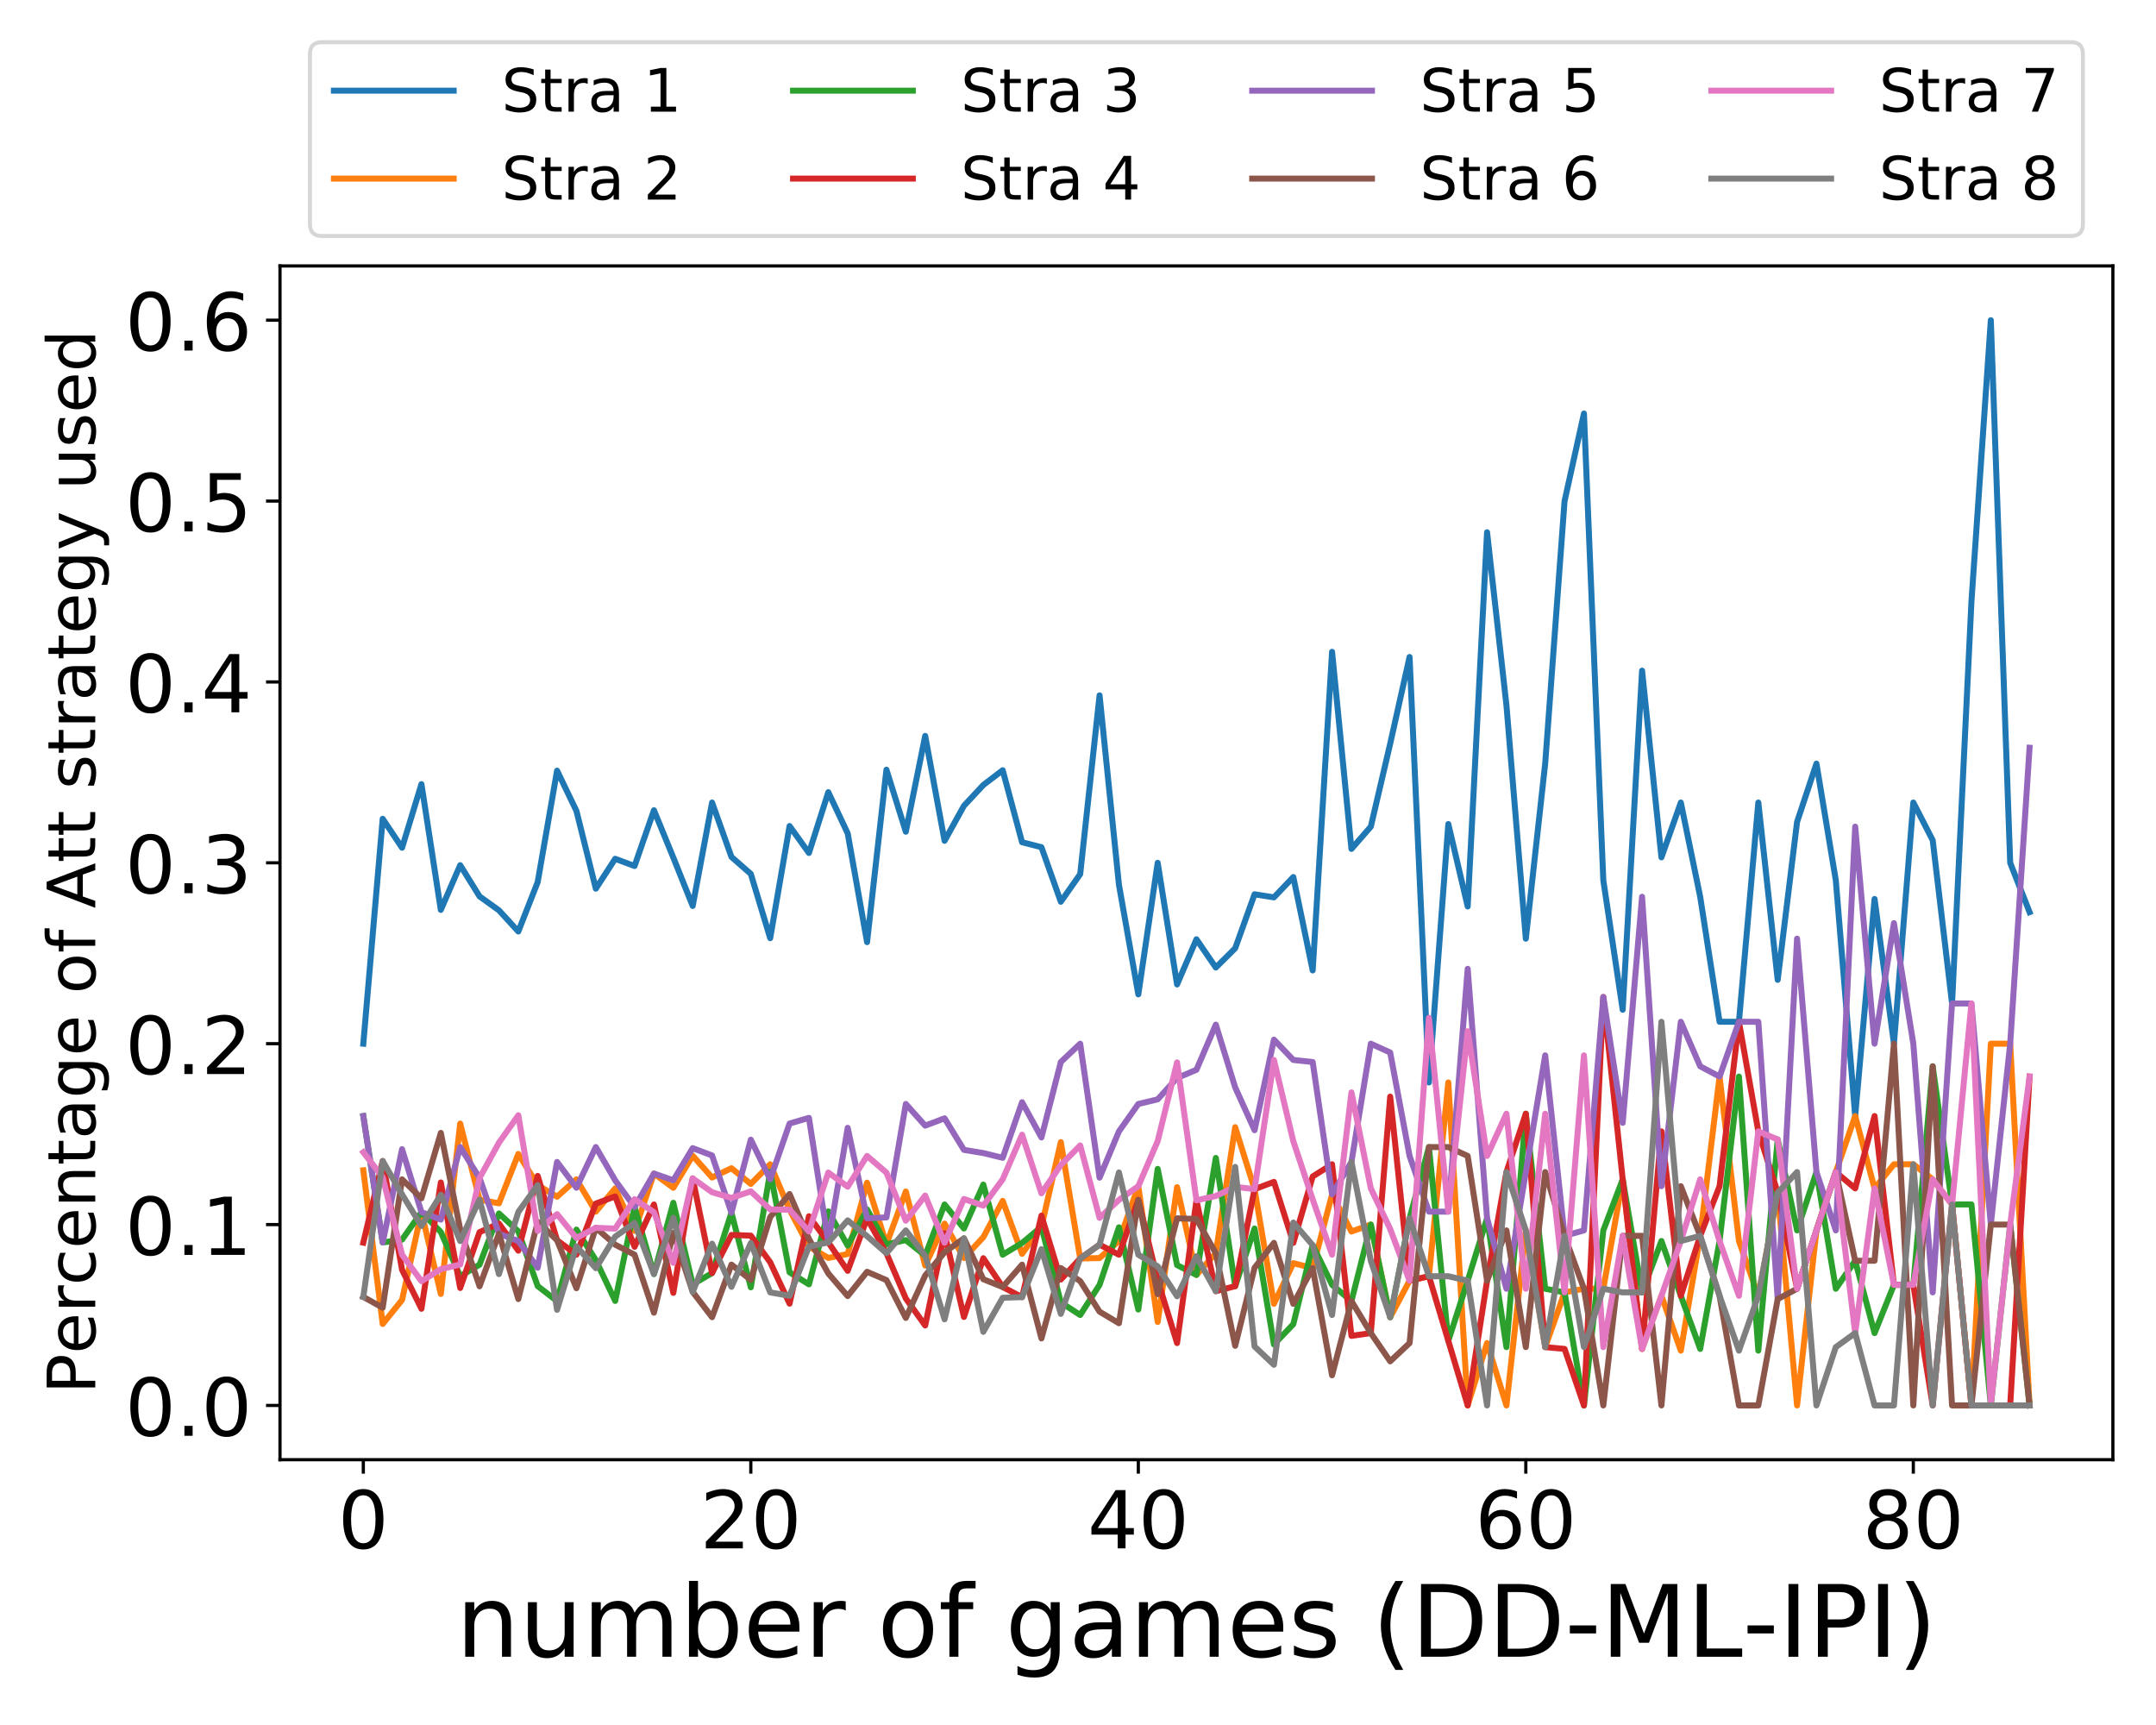 <?xml version="1.0" encoding="utf-8" standalone="no"?>
<!DOCTYPE svg PUBLIC "-//W3C//DTD SVG 1.1//EN"
  "http://www.w3.org/Graphics/SVG/1.1/DTD/svg11.dtd">
<!-- Created with matplotlib (https://matplotlib.org/) -->
<svg height="432pt" version="1.1" viewBox="0 0 540 432" width="540pt" xmlns="http://www.w3.org/2000/svg" xmlns:xlink="http://www.w3.org/1999/xlink">
 <defs>
  <style type="text/css">
*{stroke-linecap:butt;stroke-linejoin:round;}
  </style>
 </defs>
 <g id="figure_1">
  <g id="patch_1">
   <path d="M 0 432 
L 540 432 
L 540 0 
L 0 0 
z
" style="fill:#ffffff;"/>
  </g>
  <g id="axes_1">
   <g id="patch_2">
    <path d="M 70.13 365.56 
L 529.2 365.56 
L 529.2 66.6 
L 70.13 66.6 
z
" style="fill:#ffffff;"/>
   </g>
   <g id="matplotlib.axis_1">
    <g id="xtick_1">
     <g id="line2d_1">
      <defs>
       <path d="M 0 0 
L 0 3.5 
" id="mf39a578abb" style="stroke:#000000;stroke-width:0.8;"/>
      </defs>
      <g>
       <use style="stroke:#000000;stroke-width:0.8;" x="90.997" xlink:href="#mf39a578abb" y="365.56"/>
      </g>
     </g>
     <g id="text_1">
      <!-- 0 -->
      <defs>
       <path d="M 31.781 66.406 
Q 24.172 66.406 20.328 58.906 
Q 16.5 51.422 16.5 36.375 
Q 16.5 21.391 20.328 13.891 
Q 24.172 6.391 31.781 6.391 
Q 39.453 6.391 43.281 13.891 
Q 47.125 21.391 47.125 36.375 
Q 47.125 51.422 43.281 58.906 
Q 39.453 66.406 31.781 66.406 
z
M 31.781 74.219 
Q 44.047 74.219 50.516 64.516 
Q 56.984 54.828 56.984 36.375 
Q 56.984 17.969 50.516 8.266 
Q 44.047 -1.422 31.781 -1.422 
Q 19.531 -1.422 13.062 8.266 
Q 6.594 17.969 6.594 36.375 
Q 6.594 54.828 13.062 64.516 
Q 19.531 74.219 31.781 74.219 
z
" id="DejaVuSans-48"/>
      </defs>
      <g transform="translate(84.634 387.757)scale(0.2 -0.2)">
       <use xlink:href="#DejaVuSans-48"/>
      </g>
     </g>
    </g>
    <g id="xtick_2">
     <g id="line2d_2">
      <g>
       <use style="stroke:#000000;stroke-width:0.8;" x="188.052" xlink:href="#mf39a578abb" y="365.56"/>
      </g>
     </g>
     <g id="text_2">
      <!-- 20 -->
      <defs>
       <path d="M 19.188 8.297 
L 53.609 8.297 
L 53.609 0 
L 7.328 0 
L 7.328 8.297 
Q 12.938 14.109 22.625 23.891 
Q 32.328 33.688 34.812 36.531 
Q 39.547 41.844 41.422 45.531 
Q 43.312 49.219 43.312 52.781 
Q 43.312 58.594 39.234 62.25 
Q 35.156 65.922 28.609 65.922 
Q 23.969 65.922 18.812 64.312 
Q 13.672 62.703 7.812 59.422 
L 7.812 69.391 
Q 13.766 71.781 18.938 73 
Q 24.125 74.219 28.422 74.219 
Q 39.75 74.219 46.484 68.547 
Q 53.219 62.891 53.219 53.422 
Q 53.219 48.922 51.531 44.891 
Q 49.859 40.875 45.406 35.406 
Q 44.188 33.984 37.641 27.219 
Q 31.109 20.453 19.188 8.297 
z
" id="DejaVuSans-50"/>
      </defs>
      <g transform="translate(175.327 387.757)scale(0.2 -0.2)">
       <use xlink:href="#DejaVuSans-50"/>
       <use x="63.623" xlink:href="#DejaVuSans-48"/>
      </g>
     </g>
    </g>
    <g id="xtick_3">
     <g id="line2d_3">
      <g>
       <use style="stroke:#000000;stroke-width:0.8;" x="285.107" xlink:href="#mf39a578abb" y="365.56"/>
      </g>
     </g>
     <g id="text_3">
      <!-- 40 -->
      <defs>
       <path d="M 37.797 64.312 
L 12.891 25.391 
L 37.797 25.391 
z
M 35.203 72.906 
L 47.609 72.906 
L 47.609 25.391 
L 58.016 25.391 
L 58.016 17.188 
L 47.609 17.188 
L 47.609 0 
L 37.797 0 
L 37.797 17.188 
L 4.891 17.188 
L 4.891 26.703 
z
" id="DejaVuSans-52"/>
      </defs>
      <g transform="translate(272.382 387.757)scale(0.2 -0.2)">
       <use xlink:href="#DejaVuSans-52"/>
       <use x="63.623" xlink:href="#DejaVuSans-48"/>
      </g>
     </g>
    </g>
    <g id="xtick_4">
     <g id="line2d_4">
      <g>
       <use style="stroke:#000000;stroke-width:0.8;" x="382.162" xlink:href="#mf39a578abb" y="365.56"/>
      </g>
     </g>
     <g id="text_4">
      <!-- 60 -->
      <defs>
       <path d="M 33.016 40.375 
Q 26.375 40.375 22.484 35.828 
Q 18.609 31.297 18.609 23.391 
Q 18.609 15.531 22.484 10.953 
Q 26.375 6.391 33.016 6.391 
Q 39.656 6.391 43.531 10.953 
Q 47.406 15.531 47.406 23.391 
Q 47.406 31.297 43.531 35.828 
Q 39.656 40.375 33.016 40.375 
z
M 52.594 71.297 
L 52.594 62.312 
Q 48.875 64.062 45.094 64.984 
Q 41.312 65.922 37.594 65.922 
Q 27.828 65.922 22.672 59.328 
Q 17.531 52.734 16.797 39.406 
Q 19.672 43.656 24.016 45.922 
Q 28.375 48.188 33.594 48.188 
Q 44.578 48.188 50.953 41.516 
Q 57.328 34.859 57.328 23.391 
Q 57.328 12.156 50.688 5.359 
Q 44.047 -1.422 33.016 -1.422 
Q 20.359 -1.422 13.672 8.266 
Q 6.984 17.969 6.984 36.375 
Q 6.984 53.656 15.188 63.938 
Q 23.391 74.219 37.203 74.219 
Q 40.922 74.219 44.703 73.484 
Q 48.484 72.75 52.594 71.297 
z
" id="DejaVuSans-54"/>
      </defs>
      <g transform="translate(369.437 387.757)scale(0.2 -0.2)">
       <use xlink:href="#DejaVuSans-54"/>
       <use x="63.623" xlink:href="#DejaVuSans-48"/>
      </g>
     </g>
    </g>
    <g id="xtick_5">
     <g id="line2d_5">
      <g>
       <use style="stroke:#000000;stroke-width:0.8;" x="479.217" xlink:href="#mf39a578abb" y="365.56"/>
      </g>
     </g>
     <g id="text_5">
      <!-- 80 -->
      <defs>
       <path d="M 31.781 34.625 
Q 24.75 34.625 20.719 30.859 
Q 16.703 27.094 16.703 20.516 
Q 16.703 13.922 20.719 10.156 
Q 24.75 6.391 31.781 6.391 
Q 38.812 6.391 42.859 10.172 
Q 46.922 13.969 46.922 20.516 
Q 46.922 27.094 42.891 30.859 
Q 38.875 34.625 31.781 34.625 
z
M 21.922 38.812 
Q 15.578 40.375 12.031 44.719 
Q 8.5 49.078 8.5 55.328 
Q 8.5 64.062 14.719 69.141 
Q 20.953 74.219 31.781 74.219 
Q 42.672 74.219 48.875 69.141 
Q 55.078 64.062 55.078 55.328 
Q 55.078 49.078 51.531 44.719 
Q 48 40.375 41.703 38.812 
Q 48.828 37.156 52.797 32.312 
Q 56.781 27.484 56.781 20.516 
Q 56.781 9.906 50.312 4.234 
Q 43.844 -1.422 31.781 -1.422 
Q 19.734 -1.422 13.25 4.234 
Q 6.781 9.906 6.781 20.516 
Q 6.781 27.484 10.781 32.312 
Q 14.797 37.156 21.922 38.812 
z
M 18.312 54.391 
Q 18.312 48.734 21.844 45.562 
Q 25.391 42.391 31.781 42.391 
Q 38.141 42.391 41.719 45.562 
Q 45.312 48.734 45.312 54.391 
Q 45.312 60.062 41.719 63.234 
Q 38.141 66.406 31.781 66.406 
Q 25.391 66.406 21.844 63.234 
Q 18.312 60.062 18.312 54.391 
z
" id="DejaVuSans-56"/>
      </defs>
      <g transform="translate(466.492 387.757)scale(0.2 -0.2)">
       <use xlink:href="#DejaVuSans-56"/>
       <use x="63.623" xlink:href="#DejaVuSans-48"/>
      </g>
     </g>
    </g>
    <g id="text_6">
     <!-- number of games (DD-ML-IPI) -->
     <defs>
      <path d="M 54.891 33.016 
L 54.891 0 
L 45.906 0 
L 45.906 32.719 
Q 45.906 40.484 42.875 44.328 
Q 39.844 48.188 33.797 48.188 
Q 26.516 48.188 22.312 43.547 
Q 18.109 38.922 18.109 30.906 
L 18.109 0 
L 9.078 0 
L 9.078 54.688 
L 18.109 54.688 
L 18.109 46.188 
Q 21.344 51.125 25.703 53.562 
Q 30.078 56 35.797 56 
Q 45.219 56 50.047 50.172 
Q 54.891 44.344 54.891 33.016 
z
" id="DejaVuSans-110"/>
      <path d="M 8.5 21.578 
L 8.5 54.688 
L 17.484 54.688 
L 17.484 21.922 
Q 17.484 14.156 20.5 10.266 
Q 23.531 6.391 29.594 6.391 
Q 36.859 6.391 41.078 11.031 
Q 45.312 15.672 45.312 23.688 
L 45.312 54.688 
L 54.297 54.688 
L 54.297 0 
L 45.312 0 
L 45.312 8.406 
Q 42.047 3.422 37.719 1 
Q 33.406 -1.422 27.688 -1.422 
Q 18.266 -1.422 13.375 4.438 
Q 8.5 10.297 8.5 21.578 
z
M 31.109 56 
z
" id="DejaVuSans-117"/>
      <path d="M 52 44.188 
Q 55.375 50.25 60.062 53.125 
Q 64.75 56 71.094 56 
Q 79.641 56 84.281 50.016 
Q 88.922 44.047 88.922 33.016 
L 88.922 0 
L 79.891 0 
L 79.891 32.719 
Q 79.891 40.578 77.094 44.375 
Q 74.312 48.188 68.609 48.188 
Q 61.625 48.188 57.562 43.547 
Q 53.516 38.922 53.516 30.906 
L 53.516 0 
L 44.484 0 
L 44.484 32.719 
Q 44.484 40.625 41.703 44.406 
Q 38.922 48.188 33.109 48.188 
Q 26.219 48.188 22.156 43.531 
Q 18.109 38.875 18.109 30.906 
L 18.109 0 
L 9.078 0 
L 9.078 54.688 
L 18.109 54.688 
L 18.109 46.188 
Q 21.188 51.219 25.484 53.609 
Q 29.781 56 35.688 56 
Q 41.656 56 45.828 52.969 
Q 50 49.953 52 44.188 
z
" id="DejaVuSans-109"/>
      <path d="M 48.688 27.297 
Q 48.688 37.203 44.609 42.844 
Q 40.531 48.484 33.406 48.484 
Q 26.266 48.484 22.188 42.844 
Q 18.109 37.203 18.109 27.297 
Q 18.109 17.391 22.188 11.75 
Q 26.266 6.109 33.406 6.109 
Q 40.531 6.109 44.609 11.75 
Q 48.688 17.391 48.688 27.297 
z
M 18.109 46.391 
Q 20.953 51.266 25.266 53.625 
Q 29.594 56 35.594 56 
Q 45.562 56 51.781 48.094 
Q 58.016 40.188 58.016 27.297 
Q 58.016 14.406 51.781 6.484 
Q 45.562 -1.422 35.594 -1.422 
Q 29.594 -1.422 25.266 0.953 
Q 20.953 3.328 18.109 8.203 
L 18.109 0 
L 9.078 0 
L 9.078 75.984 
L 18.109 75.984 
z
" id="DejaVuSans-98"/>
      <path d="M 56.203 29.594 
L 56.203 25.203 
L 14.891 25.203 
Q 15.484 15.922 20.484 11.062 
Q 25.484 6.203 34.422 6.203 
Q 39.594 6.203 44.453 7.469 
Q 49.312 8.734 54.109 11.281 
L 54.109 2.781 
Q 49.266 0.734 44.188 -0.344 
Q 39.109 -1.422 33.891 -1.422 
Q 20.797 -1.422 13.156 6.188 
Q 5.516 13.812 5.516 26.812 
Q 5.516 40.234 12.766 48.109 
Q 20.016 56 32.328 56 
Q 43.359 56 49.781 48.891 
Q 56.203 41.797 56.203 29.594 
z
M 47.219 32.234 
Q 47.125 39.594 43.094 43.984 
Q 39.062 48.391 32.422 48.391 
Q 24.906 48.391 20.391 44.141 
Q 15.875 39.891 15.188 32.172 
z
" id="DejaVuSans-101"/>
      <path d="M 41.109 46.297 
Q 39.594 47.172 37.812 47.578 
Q 36.031 48 33.891 48 
Q 26.266 48 22.188 43.047 
Q 18.109 38.094 18.109 28.812 
L 18.109 0 
L 9.078 0 
L 9.078 54.688 
L 18.109 54.688 
L 18.109 46.188 
Q 20.953 51.172 25.484 53.578 
Q 30.031 56 36.531 56 
Q 37.453 56 38.578 55.875 
Q 39.703 55.766 41.062 55.516 
z
" id="DejaVuSans-114"/>
      <path id="DejaVuSans-32"/>
      <path d="M 30.609 48.391 
Q 23.391 48.391 19.188 42.75 
Q 14.984 37.109 14.984 27.297 
Q 14.984 17.484 19.156 11.844 
Q 23.344 6.203 30.609 6.203 
Q 37.797 6.203 41.984 11.859 
Q 46.188 17.531 46.188 27.297 
Q 46.188 37.016 41.984 42.703 
Q 37.797 48.391 30.609 48.391 
z
M 30.609 56 
Q 42.328 56 49.016 48.375 
Q 55.719 40.766 55.719 27.297 
Q 55.719 13.875 49.016 6.219 
Q 42.328 -1.422 30.609 -1.422 
Q 18.844 -1.422 12.172 6.219 
Q 5.516 13.875 5.516 27.297 
Q 5.516 40.766 12.172 48.375 
Q 18.844 56 30.609 56 
z
" id="DejaVuSans-111"/>
      <path d="M 37.109 75.984 
L 37.109 68.5 
L 28.516 68.5 
Q 23.688 68.5 21.797 66.547 
Q 19.922 64.594 19.922 59.516 
L 19.922 54.688 
L 34.719 54.688 
L 34.719 47.703 
L 19.922 47.703 
L 19.922 0 
L 10.891 0 
L 10.891 47.703 
L 2.297 47.703 
L 2.297 54.688 
L 10.891 54.688 
L 10.891 58.5 
Q 10.891 67.625 15.141 71.797 
Q 19.391 75.984 28.609 75.984 
z
" id="DejaVuSans-102"/>
      <path d="M 45.406 27.984 
Q 45.406 37.75 41.375 43.109 
Q 37.359 48.484 30.078 48.484 
Q 22.859 48.484 18.828 43.109 
Q 14.797 37.75 14.797 27.984 
Q 14.797 18.266 18.828 12.891 
Q 22.859 7.516 30.078 7.516 
Q 37.359 7.516 41.375 12.891 
Q 45.406 18.266 45.406 27.984 
z
M 54.391 6.781 
Q 54.391 -7.172 48.188 -13.984 
Q 42 -20.797 29.203 -20.797 
Q 24.469 -20.797 20.266 -20.094 
Q 16.062 -19.391 12.109 -17.922 
L 12.109 -9.188 
Q 16.062 -11.328 19.922 -12.344 
Q 23.781 -13.375 27.781 -13.375 
Q 36.625 -13.375 41.016 -8.766 
Q 45.406 -4.156 45.406 5.172 
L 45.406 9.625 
Q 42.625 4.781 38.281 2.391 
Q 33.938 0 27.875 0 
Q 17.828 0 11.672 7.656 
Q 5.516 15.328 5.516 27.984 
Q 5.516 40.672 11.672 48.328 
Q 17.828 56 27.875 56 
Q 33.938 56 38.281 53.609 
Q 42.625 51.219 45.406 46.391 
L 45.406 54.688 
L 54.391 54.688 
z
" id="DejaVuSans-103"/>
      <path d="M 34.281 27.484 
Q 23.391 27.484 19.188 25 
Q 14.984 22.516 14.984 16.5 
Q 14.984 11.719 18.141 8.906 
Q 21.297 6.109 26.703 6.109 
Q 34.188 6.109 38.703 11.406 
Q 43.219 16.703 43.219 25.484 
L 43.219 27.484 
z
M 52.203 31.203 
L 52.203 0 
L 43.219 0 
L 43.219 8.297 
Q 40.141 3.328 35.547 0.953 
Q 30.953 -1.422 24.312 -1.422 
Q 15.922 -1.422 10.953 3.297 
Q 6 8.016 6 15.922 
Q 6 25.141 12.172 29.828 
Q 18.359 34.516 30.609 34.516 
L 43.219 34.516 
L 43.219 35.406 
Q 43.219 41.609 39.141 45 
Q 35.062 48.391 27.688 48.391 
Q 23 48.391 18.547 47.266 
Q 14.109 46.141 10.016 43.891 
L 10.016 52.203 
Q 14.938 54.109 19.578 55.047 
Q 24.219 56 28.609 56 
Q 40.484 56 46.344 49.844 
Q 52.203 43.703 52.203 31.203 
z
" id="DejaVuSans-97"/>
      <path d="M 44.281 53.078 
L 44.281 44.578 
Q 40.484 46.531 36.375 47.5 
Q 32.281 48.484 27.875 48.484 
Q 21.188 48.484 17.844 46.438 
Q 14.5 44.391 14.5 40.281 
Q 14.5 37.156 16.891 35.375 
Q 19.281 33.594 26.516 31.984 
L 29.594 31.297 
Q 39.156 29.25 43.188 25.516 
Q 47.219 21.781 47.219 15.094 
Q 47.219 7.469 41.188 3.016 
Q 35.156 -1.422 24.609 -1.422 
Q 20.219 -1.422 15.453 -0.562 
Q 10.688 0.297 5.422 2 
L 5.422 11.281 
Q 10.406 8.688 15.234 7.391 
Q 20.062 6.109 24.812 6.109 
Q 31.156 6.109 34.562 8.281 
Q 37.984 10.453 37.984 14.406 
Q 37.984 18.062 35.516 20.016 
Q 33.062 21.969 24.703 23.781 
L 21.578 24.516 
Q 13.234 26.266 9.516 29.906 
Q 5.812 33.547 5.812 39.891 
Q 5.812 47.609 11.281 51.797 
Q 16.75 56 26.812 56 
Q 31.781 56 36.172 55.266 
Q 40.578 54.547 44.281 53.078 
z
" id="DejaVuSans-115"/>
      <path d="M 31 75.875 
Q 24.469 64.656 21.281 53.656 
Q 18.109 42.672 18.109 31.391 
Q 18.109 20.125 21.312 9.062 
Q 24.516 -2 31 -13.188 
L 23.188 -13.188 
Q 15.875 -1.703 12.234 9.375 
Q 8.594 20.453 8.594 31.391 
Q 8.594 42.281 12.203 53.312 
Q 15.828 64.359 23.188 75.875 
z
" id="DejaVuSans-40"/>
      <path d="M 19.672 64.797 
L 19.672 8.109 
L 31.594 8.109 
Q 46.688 8.109 53.688 14.938 
Q 60.688 21.781 60.688 36.531 
Q 60.688 51.172 53.688 57.984 
Q 46.688 64.797 31.594 64.797 
z
M 9.812 72.906 
L 30.078 72.906 
Q 51.266 72.906 61.172 64.094 
Q 71.094 55.281 71.094 36.531 
Q 71.094 17.672 61.125 8.828 
Q 51.172 0 30.078 0 
L 9.812 0 
z
" id="DejaVuSans-68"/>
      <path d="M 4.891 31.391 
L 31.203 31.391 
L 31.203 23.391 
L 4.891 23.391 
z
" id="DejaVuSans-45"/>
      <path d="M 9.812 72.906 
L 24.516 72.906 
L 43.109 23.297 
L 61.812 72.906 
L 76.516 72.906 
L 76.516 0 
L 66.891 0 
L 66.891 64.016 
L 48.094 14.016 
L 38.188 14.016 
L 19.391 64.016 
L 19.391 0 
L 9.812 0 
z
" id="DejaVuSans-77"/>
      <path d="M 9.812 72.906 
L 19.672 72.906 
L 19.672 8.297 
L 55.172 8.297 
L 55.172 0 
L 9.812 0 
z
" id="DejaVuSans-76"/>
      <path d="M 9.812 72.906 
L 19.672 72.906 
L 19.672 0 
L 9.812 0 
z
" id="DejaVuSans-73"/>
      <path d="M 19.672 64.797 
L 19.672 37.406 
L 32.078 37.406 
Q 38.969 37.406 42.719 40.969 
Q 46.484 44.531 46.484 51.125 
Q 46.484 57.672 42.719 61.234 
Q 38.969 64.797 32.078 64.797 
z
M 9.812 72.906 
L 32.078 72.906 
Q 44.344 72.906 50.609 67.359 
Q 56.891 61.812 56.891 51.125 
Q 56.891 40.328 50.609 34.812 
Q 44.344 29.297 32.078 29.297 
L 19.672 29.297 
L 19.672 0 
L 9.812 0 
z
" id="DejaVuSans-80"/>
      <path d="M 8.016 75.875 
L 15.828 75.875 
Q 23.141 64.359 26.781 53.312 
Q 30.422 42.281 30.422 31.391 
Q 30.422 20.453 26.781 9.375 
Q 23.141 -1.703 15.828 -13.188 
L 8.016 -13.188 
Q 14.5 -2 17.703 9.062 
Q 20.906 20.125 20.906 31.391 
Q 20.906 42.672 17.703 53.656 
Q 14.5 64.656 8.016 75.875 
z
" id="DejaVuSans-41"/>
     </defs>
     <g transform="translate(114.255 414.912)scale(0.25 -0.25)">
      <use xlink:href="#DejaVuSans-110"/>
      <use x="63.379" xlink:href="#DejaVuSans-117"/>
      <use x="126.758" xlink:href="#DejaVuSans-109"/>
      <use x="224.17" xlink:href="#DejaVuSans-98"/>
      <use x="287.646" xlink:href="#DejaVuSans-101"/>
      <use x="349.17" xlink:href="#DejaVuSans-114"/>
      <use x="390.283" xlink:href="#DejaVuSans-32"/>
      <use x="422.07" xlink:href="#DejaVuSans-111"/>
      <use x="483.252" xlink:href="#DejaVuSans-102"/>
      <use x="518.457" xlink:href="#DejaVuSans-32"/>
      <use x="550.244" xlink:href="#DejaVuSans-103"/>
      <use x="613.721" xlink:href="#DejaVuSans-97"/>
      <use x="675" xlink:href="#DejaVuSans-109"/>
      <use x="772.412" xlink:href="#DejaVuSans-101"/>
      <use x="833.936" xlink:href="#DejaVuSans-115"/>
      <use x="886.035" xlink:href="#DejaVuSans-32"/>
      <use x="917.822" xlink:href="#DejaVuSans-40"/>
      <use x="956.836" xlink:href="#DejaVuSans-68"/>
      <use x="1033.838" xlink:href="#DejaVuSans-68"/>
      <use x="1110.84" xlink:href="#DejaVuSans-45"/>
      <use x="1146.924" xlink:href="#DejaVuSans-77"/>
      <use x="1233.203" xlink:href="#DejaVuSans-76"/>
      <use x="1288.9" xlink:href="#DejaVuSans-45"/>
      <use x="1324.984" xlink:href="#DejaVuSans-73"/>
      <use x="1354.477" xlink:href="#DejaVuSans-80"/>
      <use x="1414.779" xlink:href="#DejaVuSans-73"/>
      <use x="1444.271" xlink:href="#DejaVuSans-41"/>
     </g>
    </g>
   </g>
   <g id="matplotlib.axis_2">
    <g id="ytick_1">
     <g id="line2d_6">
      <defs>
       <path d="M 0 0 
L -3.5 0 
" id="m20f38133c4" style="stroke:#000000;stroke-width:0.8;"/>
      </defs>
      <g>
       <use style="stroke:#000000;stroke-width:0.8;" x="70.13" xlink:href="#m20f38133c4" y="351.971"/>
      </g>
     </g>
     <g id="text_7">
      <!-- 0.0 -->
      <defs>
       <path d="M 10.688 12.406 
L 21 12.406 
L 21 0 
L 10.688 0 
z
" id="DejaVuSans-46"/>
      </defs>
      <g transform="translate(31.324 359.569)scale(0.2 -0.2)">
       <use xlink:href="#DejaVuSans-48"/>
       <use x="63.623" xlink:href="#DejaVuSans-46"/>
       <use x="95.41" xlink:href="#DejaVuSans-48"/>
      </g>
     </g>
    </g>
    <g id="ytick_2">
     <g id="line2d_7">
      <g>
       <use style="stroke:#000000;stroke-width:0.8;" x="70.13" xlink:href="#m20f38133c4" y="306.674"/>
      </g>
     </g>
     <g id="text_8">
      <!-- 0.1 -->
      <defs>
       <path d="M 12.406 8.297 
L 28.516 8.297 
L 28.516 63.922 
L 10.984 60.406 
L 10.984 69.391 
L 28.422 72.906 
L 38.281 72.906 
L 38.281 8.297 
L 54.391 8.297 
L 54.391 0 
L 12.406 0 
z
" id="DejaVuSans-49"/>
      </defs>
      <g transform="translate(31.324 314.272)scale(0.2 -0.2)">
       <use xlink:href="#DejaVuSans-48"/>
       <use x="63.623" xlink:href="#DejaVuSans-46"/>
       <use x="95.41" xlink:href="#DejaVuSans-49"/>
      </g>
     </g>
    </g>
    <g id="ytick_3">
     <g id="line2d_8">
      <g>
       <use style="stroke:#000000;stroke-width:0.8;" x="70.13" xlink:href="#m20f38133c4" y="261.377"/>
      </g>
     </g>
     <g id="text_9">
      <!-- 0.2 -->
      <g transform="translate(31.324 268.975)scale(0.2 -0.2)">
       <use xlink:href="#DejaVuSans-48"/>
       <use x="63.623" xlink:href="#DejaVuSans-46"/>
       <use x="95.41" xlink:href="#DejaVuSans-50"/>
      </g>
     </g>
    </g>
    <g id="ytick_4">
     <g id="line2d_9">
      <g>
       <use style="stroke:#000000;stroke-width:0.8;" x="70.13" xlink:href="#m20f38133c4" y="216.08"/>
      </g>
     </g>
     <g id="text_10">
      <!-- 0.3 -->
      <defs>
       <path d="M 40.578 39.312 
Q 47.656 37.797 51.625 33 
Q 55.609 28.219 55.609 21.188 
Q 55.609 10.406 48.188 4.484 
Q 40.766 -1.422 27.094 -1.422 
Q 22.516 -1.422 17.656 -0.516 
Q 12.797 0.391 7.625 2.203 
L 7.625 11.719 
Q 11.719 9.328 16.594 8.109 
Q 21.484 6.891 26.812 6.891 
Q 36.078 6.891 40.938 10.547 
Q 45.797 14.203 45.797 21.188 
Q 45.797 27.641 41.281 31.266 
Q 36.766 34.906 28.719 34.906 
L 20.219 34.906 
L 20.219 43.016 
L 29.109 43.016 
Q 36.375 43.016 40.234 45.922 
Q 44.094 48.828 44.094 54.297 
Q 44.094 59.906 40.109 62.906 
Q 36.141 65.922 28.719 65.922 
Q 24.656 65.922 20.016 65.031 
Q 15.375 64.156 9.812 62.312 
L 9.812 71.094 
Q 15.438 72.656 20.344 73.438 
Q 25.25 74.219 29.594 74.219 
Q 40.828 74.219 47.359 69.109 
Q 53.906 64.016 53.906 55.328 
Q 53.906 49.266 50.438 45.094 
Q 46.969 40.922 40.578 39.312 
z
" id="DejaVuSans-51"/>
      </defs>
      <g transform="translate(31.324 223.678)scale(0.2 -0.2)">
       <use xlink:href="#DejaVuSans-48"/>
       <use x="63.623" xlink:href="#DejaVuSans-46"/>
       <use x="95.41" xlink:href="#DejaVuSans-51"/>
      </g>
     </g>
    </g>
    <g id="ytick_5">
     <g id="line2d_10">
      <g>
       <use style="stroke:#000000;stroke-width:0.8;" x="70.13" xlink:href="#m20f38133c4" y="170.783"/>
      </g>
     </g>
     <g id="text_11">
      <!-- 0.4 -->
      <g transform="translate(31.324 178.381)scale(0.2 -0.2)">
       <use xlink:href="#DejaVuSans-48"/>
       <use x="63.623" xlink:href="#DejaVuSans-46"/>
       <use x="95.41" xlink:href="#DejaVuSans-52"/>
      </g>
     </g>
    </g>
    <g id="ytick_6">
     <g id="line2d_11">
      <g>
       <use style="stroke:#000000;stroke-width:0.8;" x="70.13" xlink:href="#m20f38133c4" y="125.486"/>
      </g>
     </g>
     <g id="text_12">
      <!-- 0.5 -->
      <defs>
       <path d="M 10.797 72.906 
L 49.516 72.906 
L 49.516 64.594 
L 19.828 64.594 
L 19.828 46.734 
Q 21.969 47.469 24.109 47.828 
Q 26.266 48.188 28.422 48.188 
Q 40.625 48.188 47.75 41.5 
Q 54.891 34.812 54.891 23.391 
Q 54.891 11.625 47.562 5.094 
Q 40.234 -1.422 26.906 -1.422 
Q 22.312 -1.422 17.547 -0.641 
Q 12.797 0.141 7.719 1.703 
L 7.719 11.625 
Q 12.109 9.234 16.797 8.062 
Q 21.484 6.891 26.703 6.891 
Q 35.156 6.891 40.078 11.328 
Q 45.016 15.766 45.016 23.391 
Q 45.016 31 40.078 35.438 
Q 35.156 39.891 26.703 39.891 
Q 22.75 39.891 18.812 39.016 
Q 14.891 38.141 10.797 36.281 
z
" id="DejaVuSans-53"/>
      </defs>
      <g transform="translate(31.324 133.084)scale(0.2 -0.2)">
       <use xlink:href="#DejaVuSans-48"/>
       <use x="63.623" xlink:href="#DejaVuSans-46"/>
       <use x="95.41" xlink:href="#DejaVuSans-53"/>
      </g>
     </g>
    </g>
    <g id="ytick_7">
     <g id="line2d_12">
      <g>
       <use style="stroke:#000000;stroke-width:0.8;" x="70.13" xlink:href="#m20f38133c4" y="80.189"/>
      </g>
     </g>
     <g id="text_13">
      <!-- 0.6 -->
      <g transform="translate(31.324 87.788)scale(0.2 -0.2)">
       <use xlink:href="#DejaVuSans-48"/>
       <use x="63.623" xlink:href="#DejaVuSans-46"/>
       <use x="95.41" xlink:href="#DejaVuSans-54"/>
      </g>
     </g>
    </g>
    <g id="text_14">
     <!-- Percentage of Att strategy used -->
     <defs>
      <path d="M 48.781 52.594 
L 48.781 44.188 
Q 44.969 46.297 41.141 47.344 
Q 37.312 48.391 33.406 48.391 
Q 24.656 48.391 19.812 42.844 
Q 14.984 37.312 14.984 27.297 
Q 14.984 17.281 19.812 11.734 
Q 24.656 6.203 33.406 6.203 
Q 37.312 6.203 41.141 7.25 
Q 44.969 8.297 48.781 10.406 
L 48.781 2.094 
Q 45.016 0.344 40.984 -0.531 
Q 36.969 -1.422 32.422 -1.422 
Q 20.062 -1.422 12.781 6.344 
Q 5.516 14.109 5.516 27.297 
Q 5.516 40.672 12.859 48.328 
Q 20.219 56 33.016 56 
Q 37.156 56 41.109 55.141 
Q 45.062 54.297 48.781 52.594 
z
" id="DejaVuSans-99"/>
      <path d="M 18.312 70.219 
L 18.312 54.688 
L 36.812 54.688 
L 36.812 47.703 
L 18.312 47.703 
L 18.312 18.016 
Q 18.312 11.328 20.141 9.422 
Q 21.969 7.516 27.594 7.516 
L 36.812 7.516 
L 36.812 0 
L 27.594 0 
Q 17.188 0 13.234 3.875 
Q 9.281 7.766 9.281 18.016 
L 9.281 47.703 
L 2.688 47.703 
L 2.688 54.688 
L 9.281 54.688 
L 9.281 70.219 
z
" id="DejaVuSans-116"/>
      <path d="M 34.188 63.188 
L 20.797 26.906 
L 47.609 26.906 
z
M 28.609 72.906 
L 39.797 72.906 
L 67.578 0 
L 57.328 0 
L 50.688 18.703 
L 17.828 18.703 
L 11.188 0 
L 0.781 0 
z
" id="DejaVuSans-65"/>
      <path d="M 32.172 -5.078 
Q 28.375 -14.844 24.75 -17.812 
Q 21.141 -20.797 15.094 -20.797 
L 7.906 -20.797 
L 7.906 -13.281 
L 13.188 -13.281 
Q 16.891 -13.281 18.938 -11.516 
Q 21 -9.766 23.484 -3.219 
L 25.094 0.875 
L 2.984 54.688 
L 12.5 54.688 
L 29.594 11.922 
L 46.688 54.688 
L 56.203 54.688 
z
" id="DejaVuSans-121"/>
      <path d="M 45.406 46.391 
L 45.406 75.984 
L 54.391 75.984 
L 54.391 0 
L 45.406 0 
L 45.406 8.203 
Q 42.578 3.328 38.25 0.953 
Q 33.938 -1.422 27.875 -1.422 
Q 17.969 -1.422 11.734 6.484 
Q 5.516 14.406 5.516 27.297 
Q 5.516 40.188 11.734 48.094 
Q 17.969 56 27.875 56 
Q 33.938 56 38.25 53.625 
Q 42.578 51.266 45.406 46.391 
z
M 14.797 27.297 
Q 14.797 17.391 18.875 11.75 
Q 22.953 6.109 30.078 6.109 
Q 37.203 6.109 41.297 11.75 
Q 45.406 17.391 45.406 27.297 
Q 45.406 37.203 41.297 42.844 
Q 37.203 48.484 30.078 48.484 
Q 22.953 48.484 18.875 42.844 
Q 14.797 37.203 14.797 27.297 
z
" id="DejaVuSans-100"/>
     </defs>
     <g transform="translate(23.858 349.092)rotate(-90)scale(0.167 -0.167)">
      <use xlink:href="#DejaVuSans-80"/>
      <use x="60.256" xlink:href="#DejaVuSans-101"/>
      <use x="121.779" xlink:href="#DejaVuSans-114"/>
      <use x="162.861" xlink:href="#DejaVuSans-99"/>
      <use x="217.842" xlink:href="#DejaVuSans-101"/>
      <use x="279.365" xlink:href="#DejaVuSans-110"/>
      <use x="342.744" xlink:href="#DejaVuSans-116"/>
      <use x="381.953" xlink:href="#DejaVuSans-97"/>
      <use x="443.232" xlink:href="#DejaVuSans-103"/>
      <use x="506.709" xlink:href="#DejaVuSans-101"/>
      <use x="568.232" xlink:href="#DejaVuSans-32"/>
      <use x="600.02" xlink:href="#DejaVuSans-111"/>
      <use x="661.201" xlink:href="#DejaVuSans-102"/>
      <use x="696.406" xlink:href="#DejaVuSans-32"/>
      <use x="728.193" xlink:href="#DejaVuSans-65"/>
      <use x="796.586" xlink:href="#DejaVuSans-116"/>
      <use x="835.795" xlink:href="#DejaVuSans-116"/>
      <use x="875.004" xlink:href="#DejaVuSans-32"/>
      <use x="906.791" xlink:href="#DejaVuSans-115"/>
      <use x="958.891" xlink:href="#DejaVuSans-116"/>
      <use x="998.1" xlink:href="#DejaVuSans-114"/>
      <use x="1039.213" xlink:href="#DejaVuSans-97"/>
      <use x="1100.492" xlink:href="#DejaVuSans-116"/>
      <use x="1139.701" xlink:href="#DejaVuSans-101"/>
      <use x="1201.225" xlink:href="#DejaVuSans-103"/>
      <use x="1264.701" xlink:href="#DejaVuSans-121"/>
      <use x="1323.881" xlink:href="#DejaVuSans-32"/>
      <use x="1355.668" xlink:href="#DejaVuSans-117"/>
      <use x="1419.047" xlink:href="#DejaVuSans-115"/>
      <use x="1471.146" xlink:href="#DejaVuSans-101"/>
      <use x="1532.67" xlink:href="#DejaVuSans-100"/>
     </g>
    </g>
   </g>
   <g id="line2d_13">
    <path clip-path="url(#p3198f6d03d)" d="M 90.997 261.377 
L 95.85 205.062 
L 100.702 212.305 
L 105.555 196.371 
L 110.408 227.87 
L 115.261 216.668 
L 120.113 224.488 
L 124.966 227.974 
L 129.819 233.278 
L 134.672 220.909 
L 139.524 192.996 
L 144.377 203.078 
L 149.23 222.551 
L 154.083 215.073 
L 158.935 216.875 
L 163.788 202.917 
L 168.641 214.764 
L 173.494 226.883 
L 178.346 200.981 
L 183.199 214.595 
L 188.052 218.853 
L 192.905 234.954 
L 197.757 206.864 
L 202.61 213.616 
L 207.463 198.389 
L 212.316 208.706 
L 217.168 235.939 
L 222.021 192.759 
L 226.874 208.287 
L 231.727 184.297 
L 236.579 210.568 
L 241.432 201.802 
L 246.285 196.592 
L 251.138 192.892 
L 255.99 210.926 
L 260.843 212.165 
L 265.696 225.827 
L 270.549 218.911 
L 275.401 174.138 
L 280.254 221.571 
L 285.107 249.023 
L 289.96 216.08 
L 294.812 246.538 
L 299.665 235.226 
L 304.518 242.305 
L 309.37 237.484 
L 314.223 223.958 
L 319.076 224.732 
L 323.929 219.643 
L 328.781 243.029 
L 333.634 163.234 
L 338.487 212.596 
L 343.34 207.021 
L 348.192 186.25 
L 353.045 164.535 
L 357.898 271.083 
L 362.751 206.374 
L 367.603 227.014 
L 372.456 133.296 
L 377.309 176.628 
L 382.162 235.076 
L 387.014 191.24 
L 391.867 125.486 
L 396.72 103.568 
L 401.573 220.464 
L 406.425 252.884 
L 411.278 167.952 
L 416.131 214.707 
L 420.984 200.981 
L 425.836 224.573 
L 430.689 255.886 
L 435.542 255.886 
L 440.395 200.981 
L 445.247 245.39 
L 450.1 205.852 
L 454.953 191.24 
L 459.806 220.464 
L 464.658 279.496 
L 469.511 225.139 
L 474.364 261.377 
L 479.217 200.981 
L 484.069 210.418 
L 488.922 251.311 
L 493.775 150.651 
L 498.628 80.189 
L 503.48 216.08 
L 508.333 228.434 
" style="fill:none;stroke:#1f77b4;stroke-linecap:square;stroke-width:1.5;"/>
   </g>
   <g id="line2d_14">
    <path clip-path="url(#p3198f6d03d)" d="M 90.997 293.085 
L 95.85 331.567 
L 100.702 325.548 
L 105.555 303.562 
L 110.408 324.048 
L 115.261 281.378 
L 120.113 300.435 
L 124.966 301.36 
L 129.819 288.991 
L 134.672 296.787 
L 139.524 299.705 
L 144.377 295.35 
L 149.23 303.438 
L 154.083 297.615 
L 158.935 308.263 
L 163.788 293.898 
L 168.641 297.464 
L 173.494 289.427 
L 178.346 294.889 
L 183.199 292.565 
L 188.052 296.505 
L 192.905 291.575 
L 197.757 302.948 
L 202.61 312.17 
L 207.463 315.033 
L 212.316 314.048 
L 217.168 296.186 
L 222.021 311.607 
L 226.874 298.394 
L 231.727 316.935 
L 236.579 306.434 
L 241.432 315.044 
L 246.285 309.834 
L 251.138 300.742 
L 255.99 313.997 
L 260.843 307.233 
L 265.696 286.032 
L 270.549 315.167 
L 275.401 315.062 
L 280.254 310.792 
L 285.107 297.065 
L 289.96 331.065 
L 294.812 297.302 
L 299.665 319.282 
L 304.518 313.826 
L 309.37 282.283 
L 314.223 297.811 
L 319.076 326.523 
L 323.929 316.344 
L 328.781 317.568 
L 333.634 299.124 
L 338.487 308.416 
L 343.34 306.674 
L 348.192 329.875 
L 353.045 320.732 
L 357.898 319.616 
L 362.751 271.083 
L 367.603 351.971 
L 372.456 336.351 
L 377.309 351.971 
L 382.162 308.135 
L 387.014 337.359 
L 391.867 323.66 
L 396.72 322.747 
L 401.573 322.747 
L 406.425 295.35 
L 411.278 337.816 
L 416.131 324.518 
L 420.984 338.245 
L 425.836 309.505 
L 430.689 269.613 
L 435.542 310.792 
L 440.395 324.518 
L 445.247 298.68 
L 450.1 351.971 
L 454.953 308.135 
L 459.806 293.523 
L 464.658 279.496 
L 469.511 297.615 
L 474.364 291.575 
L 479.217 291.575 
L 484.069 295.35 
L 488.922 301.641 
L 493.775 351.971 
L 498.628 261.377 
L 503.48 261.377 
L 508.333 351.971 
" style="fill:none;stroke:#ff7f0e;stroke-linecap:square;stroke-width:1.5;"/>
   </g>
   <g id="line2d_15">
    <path clip-path="url(#p3198f6d03d)" d="M 90.997 279.496 
L 95.85 311.163 
L 100.702 310.449 
L 105.555 303.562 
L 110.408 308.535 
L 115.261 319.616 
L 120.113 316.71 
L 124.966 303.89 
L 129.819 308.37 
L 134.672 322.08 
L 139.524 325.838 
L 144.377 307.932 
L 149.23 315.572 
L 154.083 325.799 
L 158.935 302.303 
L 163.788 319.063 
L 168.641 301.223 
L 173.494 321.647 
L 178.346 318.827 
L 183.199 303.704 
L 188.052 322.389 
L 192.905 293.462 
L 197.757 318.635 
L 202.61 321.647 
L 207.463 303.369 
L 212.316 311.941 
L 217.168 302.881 
L 222.021 311.607 
L 226.874 310.57 
L 231.727 314.432 
L 236.579 301.641 
L 241.432 307.659 
L 246.285 296.666 
L 251.138 314.223 
L 255.99 311.285 
L 260.843 307.233 
L 265.696 326.169 
L 270.549 329.322 
L 275.401 321.773 
L 280.254 307.36 
L 285.107 327.95 
L 289.96 292.736 
L 294.812 316.827 
L 299.665 319.282 
L 304.518 289.986 
L 309.37 322.105 
L 314.223 307.659 
L 319.076 336.702 
L 323.929 331.613 
L 328.781 311.834 
L 333.634 321.773 
L 338.487 325.838 
L 343.34 306.674 
L 348.192 329.875 
L 353.045 305.112 
L 357.898 287.261 
L 362.751 335.793 
L 367.603 320.732 
L 372.456 305.112 
L 377.309 337.359 
L 382.162 278.911 
L 387.014 322.747 
L 391.867 323.66 
L 396.72 351.971 
L 401.573 308.135 
L 406.425 295.35 
L 411.278 323.66 
L 416.131 310.792 
L 420.984 324.518 
L 425.836 337.816 
L 430.689 310.792 
L 435.542 269.613 
L 440.395 338.245 
L 445.247 285.358 
L 450.1 308.135 
L 454.953 293.523 
L 459.806 322.747 
L 464.658 315.733 
L 469.511 333.852 
L 474.364 321.773 
L 479.217 321.773 
L 484.069 267.039 
L 488.922 301.641 
L 493.775 301.641 
L 498.628 351.971 
L 503.48 306.674 
L 508.333 351.971 
" style="fill:none;stroke:#2ca02c;stroke-linecap:square;stroke-width:1.5;"/>
   </g>
   <g id="line2d_16">
    <path clip-path="url(#p3198f6d03d)" d="M 90.997 311.204 
L 95.85 290.759 
L 100.702 317.998 
L 105.555 327.766 
L 110.408 296.125 
L 115.261 322.557 
L 120.113 308.573 
L 124.966 306.421 
L 129.819 313.214 
L 134.672 294.487 
L 139.524 310.594 
L 144.377 314.223 
L 149.23 301.416 
L 154.083 299.628 
L 158.935 312.237 
L 163.788 301.641 
L 168.641 323.778 
L 173.494 295.113 
L 178.346 318.827 
L 183.199 309.273 
L 188.052 309.447 
L 192.905 316.111 
L 197.757 326.479 
L 202.61 304.589 
L 207.463 311.145 
L 212.316 318.262 
L 217.168 305.112 
L 222.021 313.85 
L 226.874 325.182 
L 231.727 331.95 
L 236.579 308.831 
L 241.432 329.815 
L 246.285 315.101 
L 251.138 322.312 
L 255.99 324.847 
L 260.843 304.437 
L 265.696 320.435 
L 270.549 315.167 
L 275.401 311.707 
L 280.254 314.223 
L 285.107 300.497 
L 289.96 320.611 
L 294.812 336.351 
L 299.665 300.603 
L 304.518 323.362 
L 309.37 322.105 
L 314.223 297.811 
L 319.076 295.986 
L 323.929 311.255 
L 328.781 294.633 
L 333.634 291.575 
L 338.487 334.549 
L 343.34 333.852 
L 348.192 274.635 
L 353.045 320.732 
L 357.898 319.616 
L 362.751 335.793 
L 367.603 351.971 
L 372.456 320.732 
L 377.309 293.523 
L 382.162 278.911 
L 387.014 337.359 
L 391.867 337.816 
L 396.72 351.971 
L 401.573 249.687 
L 406.425 295.35 
L 411.278 337.816 
L 416.131 283.339 
L 420.984 324.518 
L 425.836 309.505 
L 430.689 297.065 
L 435.542 255.886 
L 440.395 283.339 
L 445.247 298.68 
L 450.1 322.747 
L 454.953 308.135 
L 459.806 293.523 
L 464.658 297.615 
L 469.511 279.496 
L 474.364 321.773 
L 479.217 321.773 
L 484.069 351.971 
L 488.922 301.641 
L 493.775 351.971 
L 498.628 351.971 
L 503.48 351.971 
L 508.333 269.613 
" style="fill:none;stroke:#d62728;stroke-linecap:square;stroke-width:1.5;"/>
   </g>
   <g id="line2d_17">
    <path clip-path="url(#p3198f6d03d)" d="M 90.997 279.496 
L 95.85 311.163 
L 100.702 287.8 
L 105.555 303.562 
L 110.408 305.433 
L 115.261 287.261 
L 120.113 295.011 
L 124.966 308.951 
L 129.819 310.792 
L 134.672 317.481 
L 139.524 290.994 
L 144.377 297.447 
L 149.23 287.261 
L 154.083 295.601 
L 158.935 302.303 
L 163.788 293.898 
L 168.641 295.585 
L 173.494 287.532 
L 178.346 289.365 
L 183.199 303.704 
L 188.052 285.412 
L 192.905 295.35 
L 197.757 281.378 
L 202.61 279.951 
L 207.463 311.145 
L 212.316 282.445 
L 217.168 305.112 
L 222.021 304.88 
L 226.874 276.476 
L 231.727 281.898 
L 236.579 280.071 
L 241.432 287.964 
L 246.285 288.766 
L 251.138 289.957 
L 255.99 276.024 
L 260.843 284.864 
L 265.696 265.964 
L 270.549 261.377 
L 275.401 294.93 
L 280.254 283.339 
L 285.107 276.476 
L 289.96 275.314 
L 294.812 269.968 
L 299.665 267.915 
L 304.518 256.609 
L 309.37 272.328 
L 314.223 283.041 
L 319.076 260.359 
L 323.929 265.449 
L 328.781 265.964 
L 333.634 299.124 
L 338.487 290.994 
L 343.34 261.377 
L 348.192 263.587 
L 353.045 289.492 
L 357.898 303.438 
L 362.751 303.438 
L 367.603 242.633 
L 372.456 305.112 
L 377.309 322.747 
L 382.162 293.523 
L 387.014 264.299 
L 391.867 309.505 
L 396.72 308.135 
L 401.573 249.687 
L 406.425 281.194 
L 411.278 224.573 
L 416.131 297.065 
L 420.984 255.886 
L 425.836 267.039 
L 430.689 269.613 
L 435.542 255.886 
L 440.395 255.886 
L 445.247 325.326 
L 450.1 235.076 
L 454.953 293.523 
L 459.806 308.135 
L 464.658 207.021 
L 469.511 261.377 
L 474.364 231.179 
L 479.217 261.377 
L 484.069 323.66 
L 488.922 251.311 
L 493.775 251.311 
L 498.628 306.674 
L 503.48 261.377 
L 508.333 187.255 
" style="fill:none;stroke:#9467bd;stroke-linecap:square;stroke-width:1.5;"/>
   </g>
   <g id="line2d_18">
    <path clip-path="url(#p3198f6d03d)" d="M 90.997 324.793 
L 95.85 327.486 
L 100.702 295.35 
L 105.555 300.104 
L 110.408 283.715 
L 115.261 307.85 
L 120.113 322.135 
L 124.966 308.951 
L 129.819 325.326 
L 134.672 305.984 
L 139.524 310.594 
L 144.377 322.612 
L 149.23 307.483 
L 154.083 311.707 
L 158.935 314.223 
L 163.788 328.742 
L 168.641 308.741 
L 173.494 323.542 
L 178.346 329.875 
L 183.199 316.699 
L 188.052 320.54 
L 192.905 304.787 
L 197.757 299.026 
L 202.61 310.275 
L 207.463 318.922 
L 212.316 324.582 
L 217.168 318.5 
L 222.021 320.577 
L 226.874 330.053 
L 231.727 319.437 
L 236.579 313.624 
L 241.432 310.12 
L 246.285 320.368 
L 251.138 322.312 
L 255.99 316.71 
L 260.843 335.194 
L 265.696 317.568 
L 270.549 320.829 
L 275.401 328.484 
L 280.254 331.381 
L 285.107 300.497 
L 289.96 324.096 
L 294.812 305.112 
L 299.665 305.273 
L 304.518 313.826 
L 309.37 337.038 
L 314.223 317.506 
L 319.076 311.255 
L 323.929 326.523 
L 328.781 317.568 
L 333.634 344.421 
L 338.487 325.838 
L 343.34 333.852 
L 348.192 340.923 
L 353.045 336.351 
L 357.898 287.261 
L 362.751 287.261 
L 367.603 289.492 
L 372.456 320.732 
L 377.309 308.135 
L 382.162 337.359 
L 387.014 293.523 
L 391.867 309.505 
L 396.72 322.747 
L 401.573 351.971 
L 406.425 309.505 
L 411.278 309.505 
L 416.131 351.971 
L 420.984 297.065 
L 425.836 309.505 
L 430.689 324.518 
L 435.542 351.971 
L 440.395 351.971 
L 445.247 325.326 
L 450.1 322.747 
L 454.953 308.135 
L 459.806 293.523 
L 464.658 315.733 
L 469.511 315.733 
L 474.364 261.377 
L 479.217 351.971 
L 484.069 267.039 
L 488.922 351.971 
L 493.775 351.971 
L 498.628 306.674 
L 503.48 306.674 
L 508.333 351.971 
" style="fill:none;stroke:#8c564b;stroke-linecap:square;stroke-width:1.5;"/>
   </g>
   <g id="line2d_19">
    <path clip-path="url(#p3198f6d03d)" d="M 90.997 288.555 
L 95.85 294.84 
L 100.702 314.223 
L 105.555 320.851 
L 110.408 317.843 
L 115.261 316.675 
L 120.113 295.011 
L 124.966 286.176 
L 129.819 279.302 
L 134.672 308.283 
L 139.524 304.061 
L 144.377 310.029 
L 149.23 307.483 
L 154.083 307.681 
L 158.935 300.316 
L 163.788 303.577 
L 168.641 316.26 
L 173.494 295.113 
L 178.346 298.572 
L 183.199 299.991 
L 188.052 298.354 
L 192.905 302.899 
L 197.757 302.948 
L 202.61 308.38 
L 207.463 293.649 
L 212.316 297.193 
L 217.168 289.492 
L 222.021 293.668 
L 226.874 305.7 
L 231.727 299.416 
L 236.579 311.228 
L 241.432 300.273 
L 246.285 301.934 
L 251.138 295.35 
L 255.99 284.161 
L 260.843 298.845 
L 265.696 291.766 
L 270.549 286.857 
L 275.401 304.996 
L 280.254 300.497 
L 285.107 297.065 
L 289.96 285.768 
L 294.812 266.063 
L 299.665 300.603 
L 304.518 299.522 
L 309.37 297.216 
L 314.223 297.811 
L 319.076 265.449 
L 323.929 285.807 
L 328.781 300.367 
L 333.634 314.223 
L 338.487 273.572 
L 343.34 297.615 
L 348.192 307.779 
L 353.045 320.732 
L 357.898 254.906 
L 362.751 303.438 
L 367.603 258.253 
L 372.456 289.492 
L 377.309 278.911 
L 382.162 322.747 
L 387.014 278.911 
L 391.867 323.66 
L 396.72 264.299 
L 401.573 337.359 
L 406.425 309.505 
L 411.278 337.816 
L 416.131 324.518 
L 420.984 310.792 
L 425.836 295.35 
L 430.689 310.792 
L 435.542 324.518 
L 440.395 283.339 
L 445.247 285.358 
L 450.1 322.747 
L 454.953 308.135 
L 459.806 293.523 
L 464.658 333.852 
L 469.511 297.615 
L 474.364 321.773 
L 479.217 321.773 
L 484.069 295.35 
L 488.922 301.641 
L 493.775 251.311 
L 498.628 351.971 
L 503.48 306.674 
L 508.333 269.613 
" style="fill:none;stroke:#e377c2;stroke-linecap:square;stroke-width:1.5;"/>
   </g>
   <g id="line2d_20">
    <path clip-path="url(#p3198f6d03d)" d="M 90.997 324.793 
L 95.85 290.759 
L 100.702 299.124 
L 105.555 307.02 
L 110.408 299.228 
L 115.261 310.792 
L 120.113 300.435 
L 124.966 319.074 
L 129.819 303.525 
L 134.672 296.787 
L 139.524 328.016 
L 144.377 312.126 
L 149.23 317.594 
L 154.083 309.694 
L 158.935 306.277 
L 163.788 319.063 
L 168.641 304.982 
L 173.494 323.542 
L 178.346 311.461 
L 183.199 322.268 
L 188.052 311.296 
L 192.905 323.66 
L 197.757 324.518 
L 202.61 312.17 
L 207.463 311.145 
L 212.316 305.621 
L 217.168 309.575 
L 222.021 313.85 
L 226.874 308.135 
L 231.727 314.432 
L 236.579 330.401 
L 241.432 310.12 
L 246.285 333.536 
L 251.138 325.008 
L 255.99 324.847 
L 260.843 312.825 
L 265.696 329.036 
L 270.549 315.167 
L 275.401 311.707 
L 280.254 293.634 
L 285.107 314.223 
L 289.96 317.127 
L 294.812 324.637 
L 299.665 314.613 
L 304.518 323.362 
L 309.37 292.239 
L 314.223 337.2 
L 319.076 341.792 
L 323.929 306.165 
L 328.781 311.834 
L 333.634 329.322 
L 338.487 290.994 
L 343.34 315.733 
L 348.192 329.875 
L 353.045 305.112 
L 357.898 319.616 
L 362.751 319.616 
L 367.603 320.732 
L 372.456 351.971 
L 377.309 293.523 
L 382.162 308.135 
L 387.014 337.359 
L 391.867 309.505 
L 396.72 337.359 
L 401.573 322.747 
L 406.425 323.66 
L 411.278 323.66 
L 416.131 255.886 
L 420.984 310.792 
L 425.836 309.505 
L 430.689 324.518 
L 435.542 338.245 
L 440.395 324.518 
L 445.247 298.68 
L 450.1 293.523 
L 454.953 351.971 
L 459.806 337.359 
L 464.658 333.852 
L 469.511 351.971 
L 474.364 351.971 
L 479.217 291.575 
L 484.069 351.971 
L 488.922 301.641 
L 493.775 351.971 
L 498.628 351.971 
L 503.48 351.971 
L 508.333 351.971 
" style="fill:none;stroke:#7f7f7f;stroke-linecap:square;stroke-width:1.5;"/>
   </g>
   <g id="patch_3">
    <path d="M 70.13 365.56 
L 70.13 66.6 
" style="fill:none;stroke:#000000;stroke-linecap:square;stroke-linejoin:miter;stroke-width:0.8;"/>
   </g>
   <g id="patch_4">
    <path d="M 529.2 365.56 
L 529.2 66.6 
" style="fill:none;stroke:#000000;stroke-linecap:square;stroke-linejoin:miter;stroke-width:0.8;"/>
   </g>
   <g id="patch_5">
    <path d="M 70.13 365.56 
L 529.2 365.56 
" style="fill:none;stroke:#000000;stroke-linecap:square;stroke-linejoin:miter;stroke-width:0.8;"/>
   </g>
   <g id="patch_6">
    <path d="M 70.13 66.6 
L 529.2 66.6 
" style="fill:none;stroke:#000000;stroke-linecap:square;stroke-linejoin:miter;stroke-width:0.8;"/>
   </g>
   <g id="legend_1">
    <g id="patch_7">
     <path d="M 80.63 59.1 
L 518.7 59.1 
Q 521.7 59.1 521.7 56.1 
L 521.7 13.566 
Q 521.7 10.566 518.7 10.566 
L 80.63 10.566 
Q 77.63 10.566 77.63 13.566 
L 77.63 56.1 
Q 77.63 59.1 80.63 59.1 
z
" style="fill:#ffffff;opacity:0.8;stroke:#cccccc;stroke-linejoin:miter;"/>
    </g>
    <g id="line2d_21">
     <path d="M 83.63 22.713 
L 113.63 22.713 
" style="fill:none;stroke:#1f77b4;stroke-linecap:square;stroke-width:1.5;"/>
    </g>
    <g id="line2d_22"/>
    <g id="text_15">
     <!-- Stra 1 -->
     <defs>
      <path d="M 53.516 70.516 
L 53.516 60.891 
Q 47.906 63.578 42.922 64.891 
Q 37.938 66.219 33.297 66.219 
Q 25.25 66.219 20.875 63.094 
Q 16.5 59.969 16.5 54.203 
Q 16.5 49.359 19.406 46.891 
Q 22.312 44.438 30.422 42.922 
L 36.375 41.703 
Q 47.406 39.594 52.656 34.297 
Q 57.906 29 57.906 20.125 
Q 57.906 9.516 50.797 4.047 
Q 43.703 -1.422 29.984 -1.422 
Q 24.812 -1.422 18.969 -0.25 
Q 13.141 0.922 6.891 3.219 
L 6.891 13.375 
Q 12.891 10.016 18.656 8.297 
Q 24.422 6.594 29.984 6.594 
Q 38.422 6.594 43.016 9.906 
Q 47.609 13.234 47.609 19.391 
Q 47.609 24.75 44.312 27.781 
Q 41.016 30.812 33.5 32.328 
L 27.484 33.5 
Q 16.453 35.688 11.516 40.375 
Q 6.594 45.062 6.594 53.422 
Q 6.594 63.094 13.406 68.656 
Q 20.219 74.219 32.172 74.219 
Q 37.312 74.219 42.625 73.281 
Q 47.953 72.359 53.516 70.516 
z
" id="DejaVuSans-83"/>
     </defs>
     <g transform="translate(125.63 27.963)scale(0.15 -0.15)">
      <use xlink:href="#DejaVuSans-83"/>
      <use x="63.477" xlink:href="#DejaVuSans-116"/>
      <use x="102.686" xlink:href="#DejaVuSans-114"/>
      <use x="143.799" xlink:href="#DejaVuSans-97"/>
      <use x="205.078" xlink:href="#DejaVuSans-32"/>
      <use x="236.865" xlink:href="#DejaVuSans-49"/>
     </g>
    </g>
    <g id="line2d_23">
     <path d="M 83.63 44.73 
L 113.63 44.73 
" style="fill:none;stroke:#ff7f0e;stroke-linecap:square;stroke-width:1.5;"/>
    </g>
    <g id="line2d_24"/>
    <g id="text_16">
     <!-- Stra 2 -->
     <g transform="translate(125.63 49.98)scale(0.15 -0.15)">
      <use xlink:href="#DejaVuSans-83"/>
      <use x="63.477" xlink:href="#DejaVuSans-116"/>
      <use x="102.686" xlink:href="#DejaVuSans-114"/>
      <use x="143.799" xlink:href="#DejaVuSans-97"/>
      <use x="205.078" xlink:href="#DejaVuSans-32"/>
      <use x="236.865" xlink:href="#DejaVuSans-50"/>
     </g>
    </g>
    <g id="line2d_25">
     <path d="M 198.629 22.713 
L 228.629 22.713 
" style="fill:none;stroke:#2ca02c;stroke-linecap:square;stroke-width:1.5;"/>
    </g>
    <g id="line2d_26"/>
    <g id="text_17">
     <!-- Stra 3 -->
     <g transform="translate(240.629 27.963)scale(0.15 -0.15)">
      <use xlink:href="#DejaVuSans-83"/>
      <use x="63.477" xlink:href="#DejaVuSans-116"/>
      <use x="102.686" xlink:href="#DejaVuSans-114"/>
      <use x="143.799" xlink:href="#DejaVuSans-97"/>
      <use x="205.078" xlink:href="#DejaVuSans-32"/>
      <use x="236.865" xlink:href="#DejaVuSans-51"/>
     </g>
    </g>
    <g id="line2d_27">
     <path d="M 198.629 44.73 
L 228.629 44.73 
" style="fill:none;stroke:#d62728;stroke-linecap:square;stroke-width:1.5;"/>
    </g>
    <g id="line2d_28"/>
    <g id="text_18">
     <!-- Stra 4 -->
     <g transform="translate(240.629 49.98)scale(0.15 -0.15)">
      <use xlink:href="#DejaVuSans-83"/>
      <use x="63.477" xlink:href="#DejaVuSans-116"/>
      <use x="102.686" xlink:href="#DejaVuSans-114"/>
      <use x="143.799" xlink:href="#DejaVuSans-97"/>
      <use x="205.078" xlink:href="#DejaVuSans-32"/>
      <use x="236.865" xlink:href="#DejaVuSans-52"/>
     </g>
    </g>
    <g id="line2d_29">
     <path d="M 313.628 22.713 
L 343.628 22.713 
" style="fill:none;stroke:#9467bd;stroke-linecap:square;stroke-width:1.5;"/>
    </g>
    <g id="line2d_30"/>
    <g id="text_19">
     <!-- Stra 5 -->
     <g transform="translate(355.628 27.963)scale(0.15 -0.15)">
      <use xlink:href="#DejaVuSans-83"/>
      <use x="63.477" xlink:href="#DejaVuSans-116"/>
      <use x="102.686" xlink:href="#DejaVuSans-114"/>
      <use x="143.799" xlink:href="#DejaVuSans-97"/>
      <use x="205.078" xlink:href="#DejaVuSans-32"/>
      <use x="236.865" xlink:href="#DejaVuSans-53"/>
     </g>
    </g>
    <g id="line2d_31">
     <path d="M 313.628 44.73 
L 343.628 44.73 
" style="fill:none;stroke:#8c564b;stroke-linecap:square;stroke-width:1.5;"/>
    </g>
    <g id="line2d_32"/>
    <g id="text_20">
     <!-- Stra 6 -->
     <g transform="translate(355.628 49.98)scale(0.15 -0.15)">
      <use xlink:href="#DejaVuSans-83"/>
      <use x="63.477" xlink:href="#DejaVuSans-116"/>
      <use x="102.686" xlink:href="#DejaVuSans-114"/>
      <use x="143.799" xlink:href="#DejaVuSans-97"/>
      <use x="205.078" xlink:href="#DejaVuSans-32"/>
      <use x="236.865" xlink:href="#DejaVuSans-54"/>
     </g>
    </g>
    <g id="line2d_33">
     <path d="M 428.627 22.713 
L 458.627 22.713 
" style="fill:none;stroke:#e377c2;stroke-linecap:square;stroke-width:1.5;"/>
    </g>
    <g id="line2d_34"/>
    <g id="text_21">
     <!-- Stra 7 -->
     <defs>
      <path d="M 8.203 72.906 
L 55.078 72.906 
L 55.078 68.703 
L 28.609 0 
L 18.312 0 
L 43.219 64.594 
L 8.203 64.594 
z
" id="DejaVuSans-55"/>
     </defs>
     <g transform="translate(470.627 27.963)scale(0.15 -0.15)">
      <use xlink:href="#DejaVuSans-83"/>
      <use x="63.477" xlink:href="#DejaVuSans-116"/>
      <use x="102.686" xlink:href="#DejaVuSans-114"/>
      <use x="143.799" xlink:href="#DejaVuSans-97"/>
      <use x="205.078" xlink:href="#DejaVuSans-32"/>
      <use x="236.865" xlink:href="#DejaVuSans-55"/>
     </g>
    </g>
    <g id="line2d_35">
     <path d="M 428.627 44.73 
L 458.627 44.73 
" style="fill:none;stroke:#7f7f7f;stroke-linecap:square;stroke-width:1.5;"/>
    </g>
    <g id="line2d_36"/>
    <g id="text_22">
     <!-- Stra 8 -->
     <g transform="translate(470.627 49.98)scale(0.15 -0.15)">
      <use xlink:href="#DejaVuSans-83"/>
      <use x="63.477" xlink:href="#DejaVuSans-116"/>
      <use x="102.686" xlink:href="#DejaVuSans-114"/>
      <use x="143.799" xlink:href="#DejaVuSans-97"/>
      <use x="205.078" xlink:href="#DejaVuSans-32"/>
      <use x="236.865" xlink:href="#DejaVuSans-56"/>
     </g>
    </g>
   </g>
  </g>
 </g>
 <defs>
  <clipPath id="p3198f6d03d">
   <rect height="298.96" width="459.07" x="70.13" y="66.6"/>
  </clipPath>
 </defs>
</svg>
